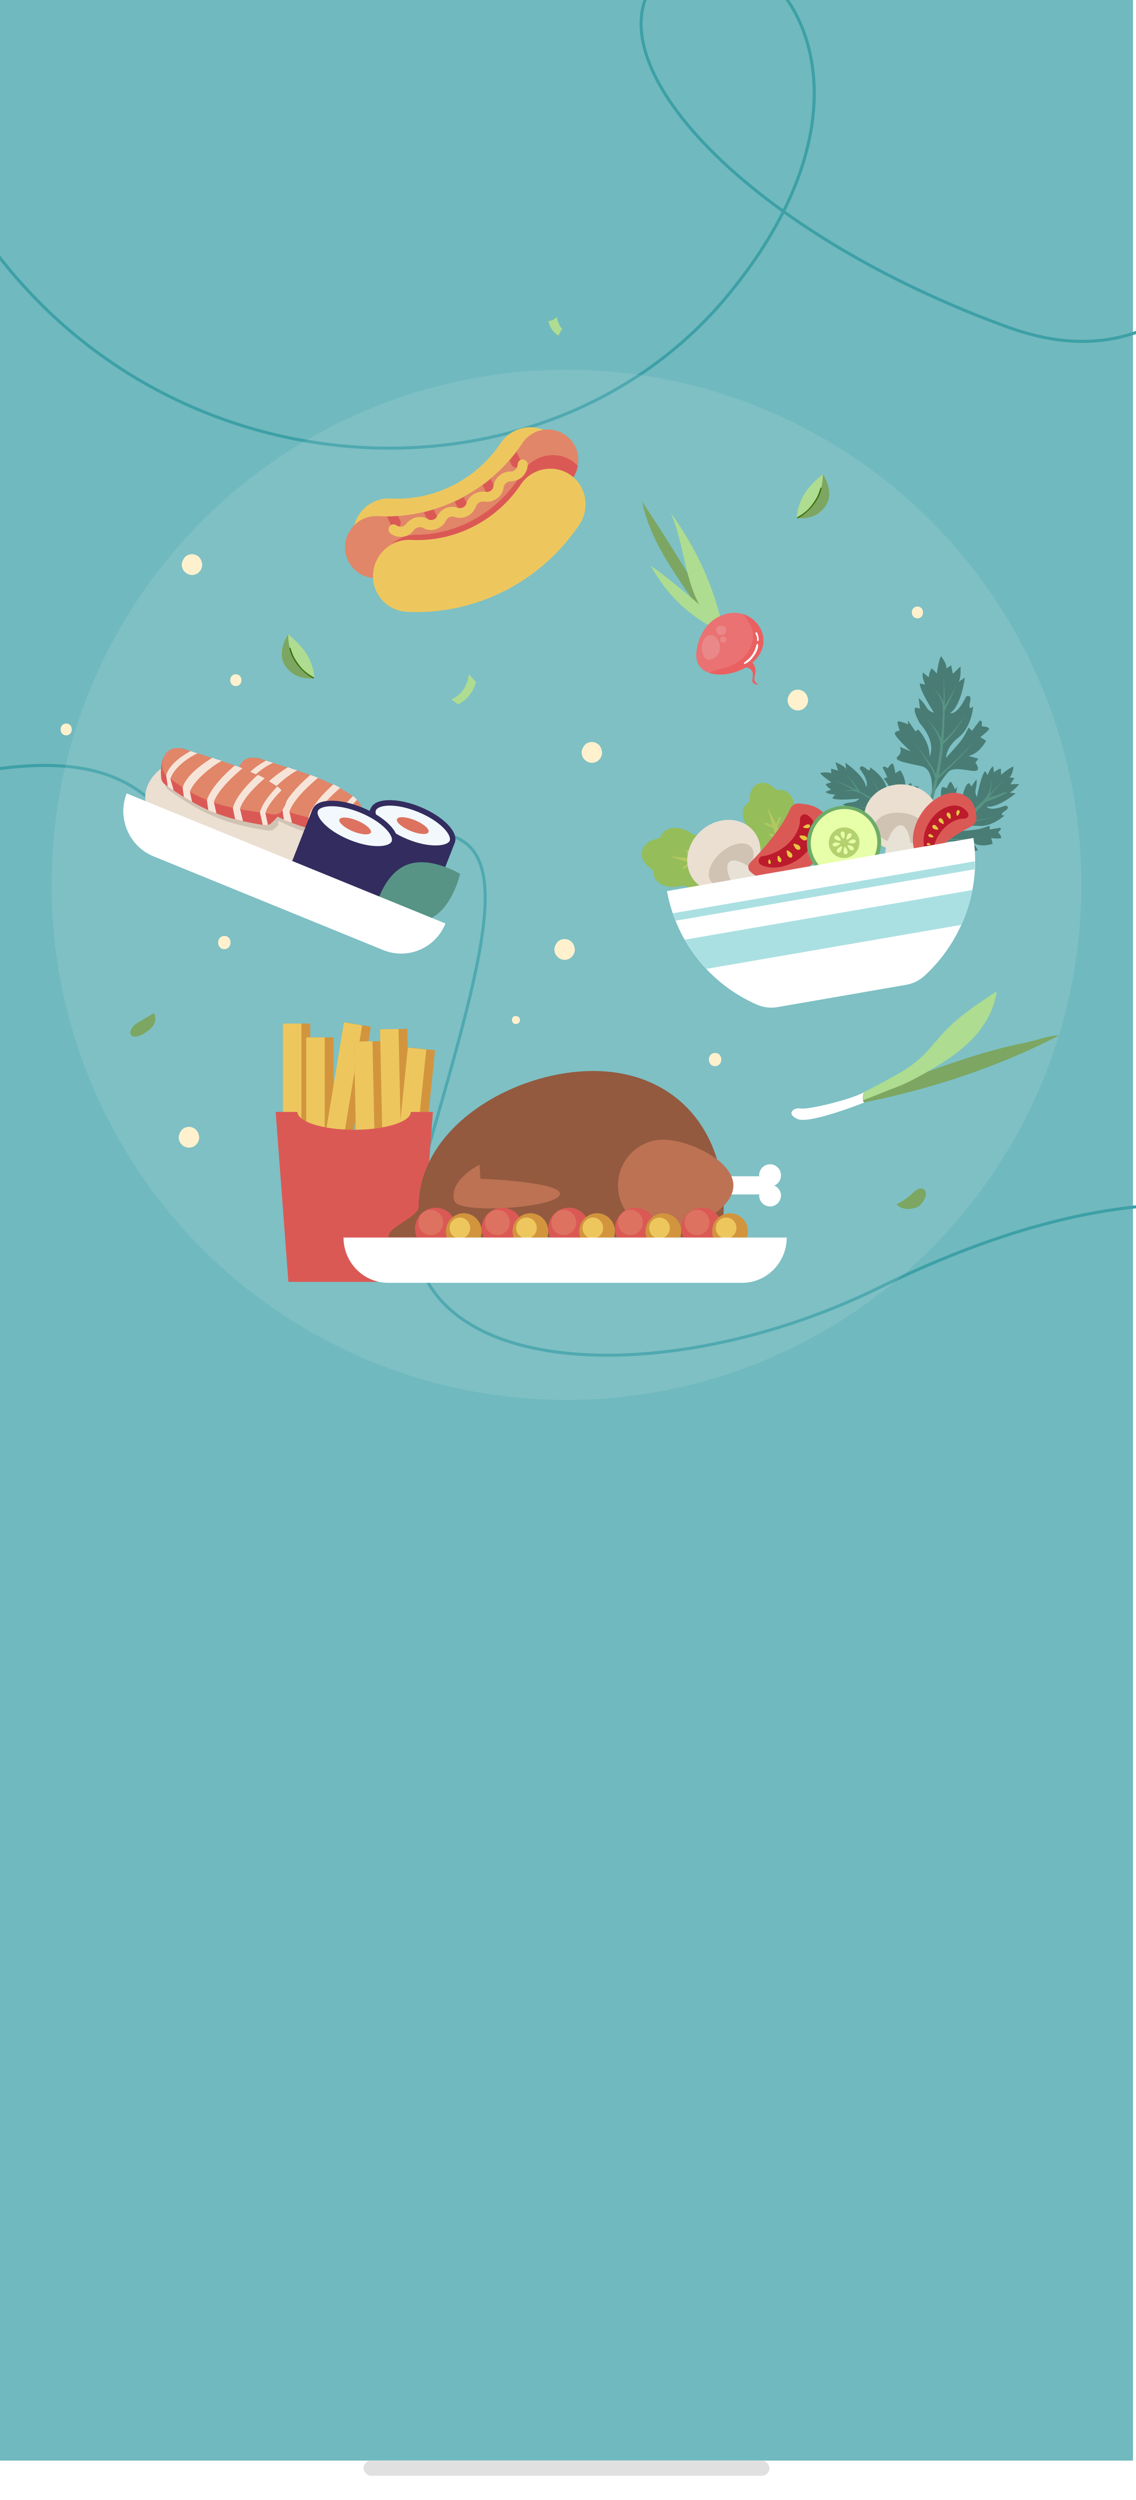 <svg width="375" height="825" viewBox="0 0 375 825" fill="none" xmlns="http://www.w3.org/2000/svg">
<rect x="0" y="0" width="375" height="825" fill="#808080" stroke="none"/>
<g clip-path="url(#clip0_1_2860)">
<rect width="375" height="825" fill="white"/>
<rect x="-1" width="375" height="812" fill="#70B9BE"/>
<path d="M500.913 -153.589C488.494 -150.136 461.665 -129.229 453.699 -73.223C443.741 -3.215 421.968 140.394 332.75 107.969C243.531 75.543 191.773 16.923 218.818 -8.96C245.862 -34.842 303.539 21.143 240.077 97.67C176.615 174.197 40.477 164.219 -15.687 61.192" stroke="#3DA0A7"/>
<path d="M517 596.746C531.081 555.021 533.714 462.325 478.812 425.03C423.909 387.734 364.701 388.451 290 425.03C214.5 462 119.5 455 139 387.246C165.56 294.959 177.5 258.746 111 281.246C44.5 303.746 73.477 243.629 -1 253.746C-60.581 261.839 -121 350.746 -172 246.746" stroke="#3DA0A7"/>
<circle opacity="0.1" cx="187" cy="292" r="170" fill="white"/>
<path d="M236.055 347.476C233.315 347.476 233.315 351.837 236.055 351.837C238.795 351.745 238.795 347.476 236.055 347.476Z" fill="#FFF1CE"/>
<path d="M74.055 308.867C71.315 308.867 71.315 313.229 74.055 313.229C76.795 313.136 76.795 308.867 74.055 308.867Z" fill="#FFF1CE"/>
<path d="M303.581 392.213C302.394 392.492 301.206 393.791 300.476 394.44C299.106 395.647 297.644 396.575 296 397.41C296.548 398.245 297.827 398.709 298.74 398.895C299.745 399.081 300.658 398.895 301.663 398.709C302.12 398.617 302.577 398.431 303.033 398.245C304.403 397.41 306.778 393.976 305.043 392.584C304.586 392.213 304.038 392.12 303.581 392.213Z" fill="#7CA661"/>
<path d="M170.016 335.295H169.925C169.377 335.388 168.92 336.037 169.012 336.594C169.012 337.151 169.377 337.801 169.925 337.893H170.016C170.839 338.079 171.661 337.522 171.661 336.594C171.661 335.666 170.839 335.202 170.016 335.295Z" fill="#FFF1CE"/>
<path d="M185.658 108.639C184.654 107.711 184.197 106.041 183.74 104.649C183.009 105.391 182.096 105.855 181 105.948C181.457 107.99 182.644 109.846 184.471 110.774C184.562 110.124 185.11 109.103 185.658 108.639Z" fill="#AEDC90"/>
<path d="M77.85 222.506C75.383 222.506 75.383 226.404 77.85 226.404C80.316 226.404 80.316 222.506 77.85 222.506Z" fill="#FFF1CE"/>
<path d="M21.85 238.762C19.384 238.762 19.384 242.66 21.85 242.66C24.316 242.66 24.316 238.762 21.85 238.762Z" fill="#FFF1CE"/>
<path d="M157.129 225.012L154.754 222.506C154.754 222.506 154.389 228.539 149 230.766L151.192 232.436C151.192 232.436 155.759 230.58 157.129 225.012Z" fill="#AEDC90"/>
<path d="M302.85 200.154C300.383 200.154 300.383 204.052 302.85 204.052C305.316 204.052 305.316 200.154 302.85 200.154Z" fill="#FFF1CE"/>
<path d="M65.754 183.903C65.115 183.253 64.293 182.882 63.38 182.882C62.466 182.882 61.553 183.253 61.005 183.903C60.457 184.552 60 185.48 60 186.316C60 187.244 60.365 188.172 61.005 188.728C61.644 189.378 62.466 189.749 63.38 189.749C64.293 189.749 65.206 189.378 65.754 188.728C66.394 188.172 66.759 187.151 66.759 186.316C66.668 185.48 66.394 184.552 65.754 183.903Z" fill="#FFF1CE"/>
<path d="M212 165.609C214.284 176.931 220.951 186.676 227.437 196.141C229.994 199.854 232.734 204.494 236.479 207.185C237.575 205.793 232.643 198.833 231.729 197.255C229.72 193.636 227.619 190.109 225.427 186.583C221.134 179.53 216.658 172.57 212 165.609Z" fill="#7CA661"/>
<path d="M227.071 189.552C225.245 182.778 224.24 175.725 221.408 169.229C229.537 180.458 235.475 192.893 238.58 207.092C236.388 205.978 234.744 205.236 233.282 203.194C230.177 199.297 228.35 194.378 227.071 189.552Z" fill="#AEDC90"/>
<path d="M214.832 186.675C217.389 191.315 220.495 195.584 224.331 199.204C226.797 201.524 234.927 208.484 238.489 207.185C235.84 203.287 230.268 199.111 226.797 196.048C222.961 192.8 218.942 189.645 214.832 186.675Z" fill="#AEDC90"/>
<path d="M252.007 211.175C252.19 219.528 240.589 224.261 234.104 222.033C231.273 221.105 229.446 218.878 229.903 214.98C230.359 211.175 232.095 207.463 234.926 205.05C237.849 202.638 241.868 201.524 245.522 202.73C249.084 203.937 251.916 207.371 252.007 211.175Z" fill="#EA7273"/>
<path d="M252.007 211.176C252.19 219.528 240.589 224.261 234.104 222.033C234.287 221.941 234.561 221.848 234.835 221.662C237.941 220.549 240.955 220.27 243.786 218.321C247.075 216.001 249.449 211.825 248.353 207.927C247.805 205.979 246.527 204.401 245.43 202.73C249.084 203.937 251.916 207.371 252.007 211.176Z" fill="#EA6061"/>
<path d="M232.369 216.651C232.552 216.929 232.734 217.208 233.008 217.393C233.374 217.672 233.922 217.764 234.47 217.672C235.84 217.486 236.936 216.465 237.393 215.166C237.849 213.867 237.667 212.382 237.027 211.268C236.114 209.598 234.013 208.763 232.734 210.526C231.456 212.104 231.364 214.888 232.369 216.651Z" fill="#EA8889"/>
<path d="M239.493 207.092C239.219 206.628 238.671 206.442 238.123 206.442C237.758 206.442 237.21 206.535 236.936 206.814C236.57 207.092 236.296 207.649 236.479 208.206C236.57 208.855 236.936 209.319 237.575 209.505C238.123 209.69 238.763 209.598 239.219 209.134C239.767 208.67 239.859 207.742 239.493 207.092Z" fill="#EA8889"/>
<path d="M238.854 210.062C238.854 210.062 238.763 210.062 238.671 210.062H238.58C238.489 210.062 238.397 210.062 238.306 210.062C238.306 210.062 238.215 210.062 238.215 210.155C237.94 210.248 237.849 210.526 237.758 210.804C237.758 210.99 237.758 211.176 237.758 211.361V211.454C237.849 211.64 238.032 211.825 238.215 211.918C238.306 212.011 238.489 212.011 238.58 212.011C239.128 212.196 239.676 211.732 239.767 211.083C239.859 210.619 239.402 210.062 238.854 210.062Z" fill="#EA8889"/>
<path d="M244.517 219.435C244.7 220.27 246.161 220.177 246.892 220.363C247.897 220.641 248.536 221.662 248.536 222.683C248.536 223.611 248.079 224.539 248.536 225.281C248.993 225.931 249.997 225.931 250.728 225.838C249.997 225.838 249.267 225.189 249.084 224.446C248.901 223.704 249.267 222.869 249.358 222.126C249.541 221.012 249.267 219.713 248.536 218.878C247.714 218.043 244.7 217.115 244.426 218.971C244.517 219.249 244.517 219.342 244.517 219.435Z" fill="#EA6061"/>
<path d="M249.815 212.568C249.541 213.032 249.541 213.496 249.358 213.96C249.176 214.609 248.81 215.259 248.445 215.908C247.714 217.022 246.801 217.765 245.705 218.6C245.431 218.785 245.613 219.249 245.979 219.064C247.257 218.507 248.262 217.393 248.993 216.28C249.632 215.352 250.546 213.681 250.18 212.568C250.089 212.382 249.906 212.475 249.815 212.568Z" fill="white"/>
<path d="M249.906 208.762C249.815 208.669 249.724 208.669 249.632 208.669H249.541C249.45 208.669 249.45 208.669 249.45 208.762C249.267 209.133 249.541 209.412 249.724 209.783C249.906 210.247 249.906 210.711 249.906 211.268C249.906 211.639 250.454 211.639 250.454 211.268C250.454 210.34 250.272 209.597 249.906 208.762Z" fill="white"/>
<path d="M50.935 334.267C49.382 335.195 47.921 336.03 46.368 336.958C45.455 337.515 44.541 337.979 43.902 338.814C43.171 339.65 42.441 341.134 43.628 341.877C44.815 342.619 47.008 341.413 48.012 340.763C49.017 340.114 50.022 339.371 50.661 338.258C51.94 336.216 50.752 334.36 50.935 334.267Z" fill="#7CA661"/>
<path d="M93.151 217.279C93.608 219.599 95.252 221.455 97.261 222.661C99.18 223.775 101.28 223.961 103.473 223.868C103.564 223.868 103.655 223.868 103.747 223.868C103.747 223.775 103.747 223.682 103.747 223.589C103.564 220.62 102.559 217.836 100.915 215.33C99.362 213.01 97.261 211.154 95.161 209.298C93.608 211.618 92.603 214.68 93.151 217.279Z" fill="#AEDC90"/>
<path d="M93.151 217.279C93.608 219.599 95.252 221.455 97.261 222.661C99.18 223.775 101.28 223.961 103.473 223.868C103.564 223.868 103.655 223.868 103.747 223.868C94.247 218.485 95.161 209.298 95.161 209.298C93.608 211.618 92.603 214.68 93.151 217.279Z" fill="#7CA661"/>
<path d="M95.526 213.938C95.983 216.165 97.261 218.393 98.723 220.063C100.002 221.548 101.554 222.94 103.381 223.868C103.472 223.868 103.564 223.868 103.655 223.868C103.655 223.775 103.655 223.682 103.655 223.59C101.92 222.569 100.276 221.455 98.997 219.785C98.266 218.857 97.627 217.929 97.079 216.908C96.531 215.887 96.257 214.866 95.891 213.845C95.8 213.66 95.526 213.753 95.526 213.938Z" fill="#39700B"/>
<path d="M273.595 164.446C273.139 166.766 271.495 168.622 269.485 169.829C267.567 170.943 265.466 171.128 263.274 171.035C263.183 171.035 263.091 171.035 263 171.035C263 170.943 263 170.85 263 170.757C263.183 167.787 264.187 165.003 265.832 162.498C267.384 160.177 269.485 158.321 271.586 156.465C273.139 158.785 274.143 161.848 273.595 164.446Z" fill="#AEDC90"/>
<path d="M273.595 164.446C273.139 166.766 271.495 168.622 269.485 169.829C267.567 170.943 265.466 171.128 263.274 171.035C263.183 171.035 263.091 171.035 263 171.035C272.499 165.653 271.586 156.465 271.586 156.465C273.139 158.785 274.143 161.848 273.595 164.446Z" fill="#7CA661"/>
<path d="M271.221 161.106C270.764 163.333 269.485 165.56 268.024 167.231C266.745 168.715 265.192 170.107 263.365 171.035C263.274 171.035 263.183 171.035 263.091 171.035C263.091 170.943 263.091 170.85 263.091 170.757C264.827 169.736 266.471 168.623 267.75 166.952C268.481 166.024 269.12 165.096 269.668 164.075C270.216 163.054 270.49 162.034 270.855 161.013C270.947 160.827 271.221 160.92 271.221 161.106Z" fill="#39700B"/>
<path d="M102.4 337.779H93.4V379.537H102.4V337.779Z" fill="#D2953D"/>
<path d="M99.5 337.779H93.4V379.537H99.5V337.779Z" fill="#EDC75E"/>
<path d="M110.1 342.352H101.1V384.11H110.1V342.352Z" fill="#D2953D"/>
<path d="M107.2 342.352H101.1V384.11H107.2V342.352Z" fill="#EDC75E"/>
<path d="M122.43 338.825L113.554 337.315L106.768 378.501L115.645 380.011L122.43 338.825Z" fill="#D2953D"/>
<path d="M119.544 338.379L113.528 337.356L106.742 378.542L112.759 379.565L119.544 338.379Z" fill="#EDC75E"/>
<path d="M125.856 343.587L116.858 343.786L117.75 385.535L126.748 385.337L125.856 343.587Z" fill="#D2953D"/>
<path d="M122.955 343.619L116.857 343.753L117.749 385.503L123.847 385.369L122.955 343.619Z" fill="#EDC75E"/>
<path d="M134.455 339.523L125.457 339.722L126.35 381.471L135.348 381.273L134.455 339.523Z" fill="#D2953D"/>
<path d="M131.555 339.554L125.456 339.689L126.349 381.439L132.448 381.304L131.555 339.554Z" fill="#EDC75E"/>
<path d="M143.61 346.597L134.659 345.647L130.392 387.18L139.344 388.129L143.61 346.597Z" fill="#D2953D"/>
<path d="M140.709 346.344L134.642 345.701L130.376 387.233L136.443 387.877L140.709 346.344Z" fill="#EDC75E"/>
<path d="M135.6 366.939C135.6 370.19 127.2 372.832 116.9 372.832C106.6 372.832 98.2 370.19 98.2 366.939H91L95.2 423.023H138.7L142.9 366.939H135.6Z" fill="#DB5955"/>
<path d="M237.9 408.29C238.6 405.039 238.9 401.686 238.9 398.232C238.9 371.714 221.9 353.426 195.8 353.426C169.7 353.426 138.2 371.714 138.2 398.232C138.2 401.686 127.6 405.039 128.3 408.29H237.9Z" fill="#935A40"/>
<path d="M255.6 391.221C256.9 390.713 257.8 389.393 257.8 387.869C257.8 385.837 256.2 384.211 254.2 384.211C252.2 384.211 250.6 385.837 250.6 387.869C250.6 387.97 250.6 388.072 250.7 388.173H218.9V394.168H250.7C250.7 394.269 250.6 394.371 250.6 394.473C250.6 396.505 252.2 398.13 254.2 398.13C256.2 398.13 257.8 396.505 257.8 394.473C257.8 393.05 256.9 391.831 255.6 391.221Z" fill="white"/>
<path d="M242.1 391.222C242.1 399.553 227.1 406.36 218.9 406.36C210.7 406.36 204 399.553 204 391.222C204 382.89 210.7 376.083 218.9 376.083C227.1 376.083 242.1 382.89 242.1 391.222Z" fill="#BC7253"/>
<path d="M158.3 384.312C158.3 384.312 147.9 389.596 150 396.301C151.4 400.772 183.4 398.638 184.8 394.269C186.2 390.002 158.6 388.986 158.6 388.986L158.3 384.312Z" fill="#BC7253"/>
<path d="M143.8 412.354C147.556 412.354 150.6 409.261 150.6 405.445C150.6 401.63 147.556 398.537 143.8 398.537C140.044 398.537 137 401.63 137 405.445C137 409.261 140.044 412.354 143.8 412.354Z" fill="#DB5955"/>
<path d="M142.2 407.579C144.464 407.579 146.3 405.714 146.3 403.414C146.3 401.113 144.464 399.248 142.2 399.248C139.936 399.248 138.1 401.113 138.1 403.414C138.1 405.714 139.936 407.579 142.2 407.579Z" fill="#DD7260"/>
<path d="M159 406.36C159 409.611 156.4 412.354 153.1 412.354C149.8 412.354 147.2 409.713 147.2 406.36C147.2 403.108 149.8 400.365 153.1 400.365C156.4 400.365 159 403.108 159 406.36Z" fill="#D2953D"/>
<path d="M151.8 408.696C153.678 408.696 155.2 407.15 155.2 405.242C155.2 403.334 153.678 401.788 151.8 401.788C149.922 401.788 148.4 403.334 148.4 405.242C148.4 407.15 149.922 408.696 151.8 408.696Z" fill="#EDC75E"/>
<path d="M165.8 412.354C169.556 412.354 172.6 409.261 172.6 405.445C172.6 401.63 169.556 398.537 165.8 398.537C162.044 398.537 159 401.63 159 405.445C159 409.261 162.044 412.354 165.8 412.354Z" fill="#DB5955"/>
<path d="M164.2 407.579C166.464 407.579 168.3 405.714 168.3 403.414C168.3 401.113 166.464 399.248 164.2 399.248C161.936 399.248 160.1 401.113 160.1 403.414C160.1 405.714 161.936 407.579 164.2 407.579Z" fill="#DD7260"/>
<path d="M175.1 412.354C178.358 412.354 181 409.67 181 406.36C181 403.049 178.358 400.365 175.1 400.365C171.841 400.365 169.2 403.049 169.2 406.36C169.2 409.67 171.841 412.354 175.1 412.354Z" fill="#D2953D"/>
<path d="M173.8 408.696C175.678 408.696 177.2 407.15 177.2 405.242C177.2 403.334 175.678 401.788 173.8 401.788C171.922 401.788 170.4 403.334 170.4 405.242C170.4 407.15 171.922 408.696 173.8 408.696Z" fill="#EDC75E"/>
<path d="M187.8 412.354C191.556 412.354 194.6 409.261 194.6 405.445C194.6 401.63 191.556 398.537 187.8 398.537C184.044 398.537 181 401.63 181 405.445C181 409.261 184.044 412.354 187.8 412.354Z" fill="#DB5955"/>
<path d="M186.1 407.579C188.364 407.579 190.2 405.714 190.2 403.414C190.2 401.113 188.364 399.248 186.1 399.248C183.836 399.248 182 401.113 182 403.414C182 405.714 183.836 407.579 186.1 407.579Z" fill="#DD7260"/>
<path d="M197.1 412.354C200.358 412.354 203 409.67 203 406.36C203 403.049 200.358 400.365 197.1 400.365C193.841 400.365 191.2 403.049 191.2 406.36C191.2 409.67 193.841 412.354 197.1 412.354Z" fill="#D2953D"/>
<path d="M195.7 408.696C197.578 408.696 199.1 407.15 199.1 405.242C199.1 403.334 197.578 401.788 195.7 401.788C193.822 401.788 192.3 403.334 192.3 405.242C192.3 407.15 193.822 408.696 195.7 408.696Z" fill="#EDC75E"/>
<path d="M209.8 412.354C213.556 412.354 216.6 409.261 216.6 405.445C216.6 401.63 213.556 398.537 209.8 398.537C206.044 398.537 203 401.63 203 405.445C203 409.261 206.044 412.354 209.8 412.354Z" fill="#DB5955"/>
<path d="M208.1 407.579C210.364 407.579 212.2 405.714 212.2 403.414C212.2 401.113 210.364 399.248 208.1 399.248C205.836 399.248 204 401.113 204 403.414C204 405.714 205.836 407.579 208.1 407.579Z" fill="#DD7260"/>
<path d="M224.9 406.36C224.9 409.611 222.3 412.354 219 412.354C215.8 412.354 213.1 409.713 213.1 406.36C213.1 403.108 215.7 400.365 219 400.365C222.3 400.467 224.9 403.108 224.9 406.36Z" fill="#D2953D"/>
<path d="M217.7 408.696C219.578 408.696 221.1 407.15 221.1 405.242C221.1 403.334 219.578 401.788 217.7 401.788C215.822 401.788 214.3 403.334 214.3 405.242C214.3 407.15 215.822 408.696 217.7 408.696Z" fill="#EDC75E"/>
<path d="M231.7 412.354C235.456 412.354 238.5 409.261 238.5 405.445C238.5 401.63 235.456 398.537 231.7 398.537C227.944 398.537 224.9 401.63 224.9 405.445C224.9 409.261 227.944 412.354 231.7 412.354Z" fill="#DB5955"/>
<path d="M230.1 407.579C232.364 407.579 234.2 405.714 234.2 403.414C234.2 401.113 232.364 399.248 230.1 399.248C227.836 399.248 226 401.113 226 403.414C226 405.714 227.836 407.579 230.1 407.579Z" fill="#DD7260"/>
<path d="M241 412.354C244.258 412.354 246.9 409.67 246.9 406.36C246.9 403.049 244.258 400.365 241 400.365C237.742 400.365 235.1 403.049 235.1 406.36C235.1 409.67 237.742 412.354 241 412.354Z" fill="#D2953D"/>
<path d="M239.7 408.696C241.578 408.696 243.1 407.15 243.1 405.242C243.1 403.334 241.578 401.788 239.7 401.788C237.822 401.788 236.3 403.334 236.3 405.242C236.3 407.15 237.822 408.696 239.7 408.696Z" fill="#EDC75E"/>
<path d="M245 423.327H128.1C120 423.327 113.4 416.622 113.4 408.392H259.7C259.7 416.622 253.1 423.327 245 423.327Z" fill="white"/>
<path d="M102.712 286.102C93.844 284.211 87.051 281.431 78.986 276.391C71.628 271.75 70.753 263.24 77.209 257.513C77.246 257.42 77.375 257.364 77.375 257.364C78.208 256.618 79.265 256.399 80.326 256.724C92.377 260.135 103.821 264.818 114.845 270.851C115.832 271.364 116.412 272.362 116.547 273.396C116.51 273.489 116.566 273.621 116.566 273.621C117.591 282.3 111.171 287.934 102.712 286.102Z" fill="#EADFD1"/>
<path d="M116.756 273.644C116.792 273.55 116.736 273.419 116.736 273.419C116.638 272.295 116.022 271.392 115.036 270.881C104.024 264.862 92.591 260.189 80.551 256.787C80.272 256.673 79.864 256.614 79.512 256.687C79.475 256.781 79.475 256.781 79.438 256.874C79.204 258.296 79.118 259.888 79.255 261.462C79.297 262.455 79.82 263.319 80.584 263.848C92.051 272.005 99.952 275.234 113.302 277.22C114.212 277.375 115.083 277.081 115.785 276.392C116.118 276.094 116.487 275.703 116.819 275.405C116.854 274.768 116.758 274.187 116.756 273.644Z" fill="#D1C3B4"/>
<path d="M86.345 250.53C82.811 249.084 78.829 251.256 78.308 255.061C78.074 256.486 77.988 258.079 78.125 259.656C78.167 260.65 78.691 261.516 79.454 262.046C90.929 270.215 98.834 273.449 112.192 275.438C113.103 275.593 113.974 275.298 114.676 274.608C116.673 272.819 118.112 270.801 119.086 268.593C120.06 266.385 118.941 265.385 116.758 262.971L86.345 250.53Z" fill="#DB5955"/>
<path d="M116.765 262.955C116.765 262.955 111.902 259.121 101.769 255.519C97.976 254.185 86.45 250.557 86.45 250.557C81.375 248.915 79.325 251.116 78.469 254.674C78.253 256.323 78.689 258.238 80.03 259.22C92.215 268.871 100.591 269.8 115.302 271.909C116.027 271.989 117.509 271.509 118.026 270.744C118.412 270.033 118.799 269.323 119.185 268.613C120.066 266.368 118.852 264.786 116.765 262.955Z" fill="#E18668"/>
<path d="M82.29 264.026L81.189 260.191C82.567 255.843 88.317 252.52 90.142 251.739C89.264 251.489 88.422 251.144 87.825 251.009C80.381 255.057 79.821 258.976 79.784 259.07L80.324 262.675C80.904 263.131 81.615 263.532 82.29 264.026Z" fill="#F7E4D8"/>
<path d="M116.754 262.881C116.754 262.881 116.66 262.843 116.51 262.672C111.245 268.058 110.83 271.057 110.756 271.245L111.654 275.328C111.841 275.404 111.972 275.348 112.159 275.425C112.571 275.484 113.019 275.449 113.374 275.376L112.533 271.426C113.306 268.901 115.685 266.159 117.844 263.982C117.486 263.508 117.185 263.167 116.754 262.881Z" fill="#F7E4D8"/>
<path d="M96.366 271.505L95.545 267.783C97.055 263.378 103.229 258.151 104.995 256.69C104.153 256.346 103.312 256.001 102.433 255.751C93.917 263.076 93.283 267.185 93.246 267.279L93.71 270.527C94.552 270.871 95.487 271.254 96.366 271.505Z" fill="#F7E4D8"/>
<path d="M87.636 264.341C89.053 260.447 95.223 255.77 98.107 254.222C97.136 253.934 96.071 253.607 95.043 253.186C85.763 258.881 85.391 262.876 85.224 263.026L85.63 266.14C86.585 266.749 87.482 267.225 88.343 267.796L87.636 264.341Z" fill="#F7E4D8"/>
<path d="M104.16 269.981C105.375 266.327 109.706 262.202 112.311 259.991C111.599 259.591 110.887 259.19 110.045 258.846C102.346 265.743 101.88 269.703 101.806 269.891L102.57 273.481C103.356 273.693 104.235 273.943 105.151 274.1L104.16 269.981Z" fill="#F7E4D8"/>
<path d="M77.775 282.958C68.906 281.067 62.114 278.287 54.048 273.247C46.69 268.606 45.816 260.096 52.272 254.369C52.308 254.276 52.438 254.22 52.438 254.22C53.27 253.474 54.328 253.255 55.388 253.58C67.44 256.99 78.884 261.674 89.907 267.707C90.894 268.22 91.475 269.218 91.609 270.252C91.573 270.345 91.629 270.477 91.629 270.477C92.653 279.156 86.234 284.789 77.775 282.958Z" fill="#EADFD1"/>
<path d="M91.818 270.5C91.855 270.406 91.799 270.275 91.799 270.275C91.701 269.151 91.084 268.248 90.099 267.737C79.086 261.718 67.653 257.045 55.614 253.643C55.335 253.529 54.926 253.47 54.574 253.543C54.538 253.637 54.538 253.637 54.501 253.73C54.266 255.152 54.181 256.744 54.318 258.318C54.36 259.311 54.883 260.175 55.646 260.704C67.114 268.861 75.015 272.09 88.365 274.076C89.275 274.231 90.146 273.937 90.847 273.248C91.18 272.95 91.549 272.559 91.882 272.261C91.823 271.586 91.821 271.043 91.818 270.5Z" fill="#D1C3B4"/>
<path d="M61.408 247.386C57.874 245.94 53.892 248.112 53.371 251.917C53.136 253.341 53.051 254.935 53.188 256.512C53.23 257.506 53.753 258.372 54.517 258.902C65.991 267.071 73.897 270.305 87.255 272.294C88.165 272.449 89.037 272.154 89.739 271.464C91.736 269.675 93.175 267.657 94.148 265.449C95.122 263.241 94.004 262.241 91.82 259.827L61.408 247.386Z" fill="#DB5955"/>
<path d="M91.827 259.811C91.827 259.811 86.965 255.977 76.832 252.375C73.039 251.041 61.513 247.413 61.513 247.413C56.438 245.771 54.387 247.972 53.531 251.53C53.316 253.179 53.752 255.094 55.093 256.076C67.277 265.727 75.653 266.656 90.365 268.765C91.089 268.845 92.572 268.365 93.088 267.6C93.475 266.889 93.862 266.179 94.248 265.469C95.129 263.224 93.915 261.642 91.827 259.811Z" fill="#E18668"/>
<path d="M57.352 260.882L56.251 257.047C57.63 252.699 63.38 249.376 65.204 248.595C64.326 248.345 63.485 248 62.887 247.865C55.443 251.913 54.883 255.832 54.847 255.926L55.386 259.531C55.967 259.987 56.678 260.388 57.352 260.882Z" fill="#F7E4D8"/>
<path d="M91.817 259.737C91.817 259.737 91.723 259.699 91.572 259.528C86.308 264.914 85.892 267.913 85.818 268.101L86.716 272.184C86.904 272.26 87.034 272.204 87.222 272.281C87.633 272.34 88.082 272.305 88.437 272.232L87.595 268.282C88.368 265.757 90.748 263.015 92.906 260.838C92.549 260.364 92.248 260.023 91.817 259.737Z" fill="#F7E4D8"/>
<path d="M71.428 268.361L70.608 264.639C72.118 260.234 78.291 255.007 80.058 253.546C79.216 253.202 78.374 252.857 77.495 252.607C68.98 259.932 68.346 264.041 68.309 264.135L68.773 267.383C69.614 267.727 70.456 268.072 71.428 268.361Z" fill="#F7E4D8"/>
<path d="M62.699 261.197C64.116 257.303 70.286 252.626 73.169 251.078C72.198 250.79 71.133 250.463 70.106 250.042C60.826 255.737 60.453 259.732 60.286 259.882L60.693 262.996C61.647 263.605 62.545 264.081 63.405 264.652L62.699 261.197Z" fill="#F7E4D8"/>
<path d="M79.222 266.837C80.437 263.183 84.769 259.058 87.373 256.847C86.662 256.447 85.95 256.046 85.108 255.702C77.409 262.599 76.942 266.559 76.868 266.747L77.633 270.337C78.418 270.549 79.297 270.799 80.213 270.956L79.222 266.837Z" fill="#F7E4D8"/>
<path d="M122.314 266.813L113.597 289.066C112.714 291.319 118.224 295.755 125.867 298.886C133.511 302.016 140.454 302.79 141.374 300.443L150.091 278.191L122.314 266.813Z" fill="#332C5E"/>
<path d="M117.214 294.221C118.323 295.001 119.525 295.821 120.99 296.528L131.246 270.425L127.211 268.778L117.214 294.221Z" fill="#474C52"/>
<path d="M133.983 278.248C141.228 281.213 148.12 281.018 149.377 277.811C150.634 274.605 145.78 269.602 138.535 266.637C131.29 263.672 124.398 263.867 123.141 267.074C121.884 270.28 126.738 275.283 133.983 278.248Z" fill="#F2F8FB"/>
<path d="M135.562 274.22C138.438 275.396 141.082 275.554 141.467 274.572C141.852 273.591 139.832 271.841 136.956 270.665C134.08 269.488 131.436 269.33 131.051 270.312C130.666 271.294 132.686 273.043 135.562 274.22Z" fill="#DD7260"/>
<path d="M138.02 267.949C145.464 270.995 149.182 275.559 148.448 277.432C147.751 279.21 141.941 279.983 134.498 276.936C127.054 273.889 123.336 269.325 124.07 267.453C124.804 265.58 130.577 264.902 138.02 267.949ZM138.681 266.263C131.051 263.14 123.753 263.303 122.395 266.767C121.037 270.231 126.207 275.498 133.837 278.621C141.467 281.744 148.765 281.581 150.123 278.117C151.481 274.653 146.404 269.425 138.681 266.263Z" fill="#332C5E"/>
<path d="M141.559 303.368C133.758 306.723 123.656 300.518 123.656 300.518C123.656 300.518 126.164 288.89 133.965 285.535C141.766 282.18 151.868 288.384 151.868 288.384C151.868 288.384 149.36 300.013 141.559 303.368Z" fill="#579485"/>
<path d="M103.205 266.917L94.489 289.169C93.606 291.423 99.116 295.859 106.759 298.989C114.402 302.12 121.346 302.894 122.266 300.547L130.982 278.294L103.205 266.917Z" fill="#332C5E"/>
<path d="M130.362 277.953C129.114 281.136 122.225 281.36 114.968 278.39C107.711 275.42 102.877 270.399 104.125 267.215C105.373 264.032 112.263 263.808 119.52 266.778C126.777 269.748 131.61 274.769 130.362 277.953Z" fill="#F2F8FB"/>
<path d="M122.451 274.714C122.084 275.65 119.429 275.541 116.546 274.361C113.664 273.182 111.669 271.389 112.036 270.454C112.439 269.425 115.058 269.627 117.941 270.806C120.731 271.948 122.818 273.779 122.451 274.714Z" fill="#DD7260"/>
<path d="M118.875 268.147C126.319 271.194 130.037 275.758 129.303 277.63C128.569 279.502 122.796 280.181 115.352 277.134C107.909 274.087 104.191 269.523 104.924 267.651C105.658 265.779 111.431 265.1 118.875 268.147ZM119.535 266.462C111.906 263.338 104.607 263.502 103.25 266.966C101.892 270.429 107.062 275.696 114.692 278.819C122.321 281.943 129.62 281.779 130.977 278.315C132.335 274.852 127.258 269.623 119.535 266.462Z" fill="#332C5E"/>
<path d="M126.471 313.512L50.676 282.594C42.595 279.297 38.611 269.967 41.811 261.832L147.051 304.761C143.722 312.953 134.552 316.808 126.471 313.512Z" fill="white"/>
<path d="M307.62 260.902C307.62 260.902 308.354 253.853 304.248 252.862C300.238 251.939 294.534 251.142 296.345 249.629C298.156 248.117 296.94 246.449 296.94 246.449L300.615 247.943C300.615 247.943 294.775 242.641 295.416 241.846C296.058 241.05 297.016 241.139 297.016 241.139C297.016 241.139 296.246 239.052 296.291 238.275C296.335 237.499 299.759 239.036 299.759 239.036L299.722 237.761L302.194 241.345L303.127 240.755C303.127 240.755 307.042 244.77 306.815 249.679C306.815 249.679 309.455 245.373 303.648 238.699C303.648 238.699 301.165 234.519 302.196 233.484L303.708 233.818L303.235 230.398C303.235 230.398 304.468 231.122 305.655 233.136C306.842 235.15 308.3 235.152 308.3 235.152C308.3 235.152 303.481 227.706 303.642 225.542L305.418 225.915C305.418 225.915 304.15 223.403 304.683 221.943L306.566 223.493C306.566 223.493 306.853 221.051 307.632 220.573L309.278 222.251C309.278 222.251 309.809 217.63 310.661 216.541C310.661 216.541 312.733 219.255 312.353 220.603L313.982 219.549L314.527 222.359L317.049 219.953C317.049 219.953 317.396 223.652 316.419 225.018L318.507 223.628C318.507 223.628 317.362 232.885 313.645 235.328C313.645 235.328 315.78 236.322 318.928 229.877C318.928 229.877 320.973 228.751 320.184 231.794C319.479 234.822 321.263 233.143 321.263 233.143C321.263 233.143 320.751 239.982 316.489 243.29C312.228 246.597 312.284 250.091 312.284 250.091C312.284 250.091 315.268 246.835 316.844 244.936C318.42 243.038 319.737 240.074 319.737 240.074L320.858 241.159L323.397 237.811C323.397 237.811 324.454 237.455 324.043 239.663C324.043 239.663 326.986 239.832 326.441 240.696C325.897 241.561 323.599 243.244 323.599 243.244L325.511 244.447C325.511 244.447 323.524 248.554 319.729 249.473L322.961 250.361L321.984 251.728C321.984 251.728 323.685 253.737 322.322 254.317C320.875 254.912 315.01 252.605 313.044 254.742C311.148 256.782 308.242 261.562 308.242 261.562L307.62 260.902Z" fill="#497C74"/>
<path d="M302.021 273.818C302.021 273.818 297.485 270.686 295.173 273.308C292.944 275.917 290.156 279.818 289.678 277.938C289.283 276.045 287.535 276.35 287.535 276.35L290.011 274.211C290.011 274.211 283.803 276.576 283.501 275.775C283.199 274.974 283.604 274.306 283.604 274.306C283.604 274.306 281.774 274.114 281.207 273.786C280.64 273.459 283.143 271.485 283.143 271.485L282.216 271.05L285.823 270.59L285.757 269.663C285.757 269.663 290.324 268.267 293.812 270.218C293.812 270.218 291.606 266.678 284.444 268.442C284.444 268.442 280.38 268.725 280.01 267.51L280.874 266.506L278.146 265.532C278.146 265.532 279.16 264.928 281.102 264.759C283.044 264.59 283.644 263.547 283.644 263.547C283.644 263.547 276.236 264.329 274.714 263.4L275.717 262.201C275.717 262.201 273.318 262.194 272.49 261.314L274.337 260.565C274.337 260.565 272.608 259.416 272.583 258.738L274.457 258.155C274.457 258.155 271.206 256.077 270.78 255.042C270.78 255.042 273.527 254.562 274.412 255.261L274.321 253.655L276.648 254.273L275.771 251.524C275.771 251.524 278.693 252.635 279.313 253.807L279.057 251.718C279.057 251.718 285.406 255.985 285.836 259.665C285.836 259.665 287.352 258.461 283.847 253.783C283.847 253.783 283.799 251.914 285.776 253.531C287.669 255.163 287.178 253.201 287.178 253.201C287.178 253.201 292.02 256.109 292.822 260.492C293.624 264.875 296.226 266.127 296.226 266.127C296.226 266.127 294.977 262.675 294.166 260.854C293.438 259.019 291.726 256.929 291.726 256.929L292.934 256.461L291.393 253.317C291.393 253.317 291.507 252.444 293.056 253.539C293.056 253.539 294.34 251.437 294.795 252.125C295.25 252.814 295.546 255.152 295.546 255.152L297.186 254.182C297.186 254.182 299.476 257.195 298.619 260.332L300.596 258.28L301.229 259.535C301.229 259.535 303.366 258.99 303.32 260.279C303.274 261.567 299.225 265.09 300.007 267.258C300.79 269.425 302.608 272.692 302.608 272.692L302.021 273.818Z" fill="#497C74"/>
<path d="M307.578 278.024C307.578 278.024 311.946 274.36 310.112 271.523C308.279 268.687 305.353 264.932 307.253 265.026C309.152 265.121 309.38 263.375 309.38 263.375L310.728 266.382C310.728 266.382 310.253 259.809 311.099 259.747C311.945 259.684 312.456 260.192 312.456 260.192C312.456 260.192 313.198 258.441 313.643 258.022C314.088 257.603 315.242 260.473 315.242 260.473L315.966 259.664L315.357 263.269L316.243 263.455C316.243 263.455 316.24 268.149 313.359 270.956C313.359 270.956 317.37 269.828 317.786 262.418C317.786 262.418 318.675 258.423 319.964 258.453L320.653 259.527L322.326 257.187C322.326 257.187 322.599 258.334 322.134 260.207C321.67 262.08 322.498 262.959 322.498 262.959C322.498 262.959 323.871 255.637 325.22 254.463L326.033 255.771C326.033 255.771 326.693 253.523 327.874 252.89L328.116 254.895C328.116 254.895 329.688 253.511 330.409 253.727L330.471 255.678C330.471 255.678 333.392 253.12 334.571 252.999C334.571 252.999 334.255 255.785 333.255 256.472L334.848 256.791L333.551 258.809L336.449 258.729C336.449 258.729 334.54 261.196 333.222 261.512L335.245 261.841C335.245 261.841 329.292 266.806 325.675 266.158C325.675 266.158 326.403 267.994 331.958 265.828C331.958 265.828 333.828 266.27 331.66 267.672C329.491 269.075 331.557 269.141 331.557 269.141C331.557 269.141 327.313 273.04 322.865 272.537C318.429 272.118 316.48 274.336 316.48 274.336C316.48 274.336 320.114 274.042 322.125 273.776C324.137 273.509 326.622 272.478 326.622 272.478L326.742 273.737L330.156 273.14C330.156 273.14 330.986 273.507 329.457 274.628C329.457 274.628 331.127 276.469 330.295 276.614C329.476 276.843 327.203 276.557 327.203 276.557L327.681 278.436C327.681 278.436 324.141 279.823 321.388 278.171L322.807 280.568L321.488 280.884C321.488 280.884 321.425 283.113 320.151 282.653C318.974 282.262 316.732 277.449 314.36 277.607C311.988 277.766 308.463 278.723 308.463 278.723L307.578 278.024Z" fill="#497C74"/>
<path d="M330.829 261.746C330.259 261.931 329.619 262.214 328.966 262.413C328.077 262.739 327.09 262.997 326.187 263.24C327.999 261.216 329.811 259.191 331.526 257.098C329.923 258.83 328.237 260.576 326.538 262.24C326.72 261.781 326.819 261.336 326.988 260.795C327.228 259.642 327.385 258.505 327.375 257.396C327.218 258.534 327.061 259.671 326.641 260.77C326.303 261.854 325.8 262.967 325.061 263.693L324.782 264.084C324.699 264.098 324.713 264.181 324.629 264.196C322.846 265.874 321.064 267.552 319.267 269.147C319.323 268.967 319.38 268.786 319.436 268.605C319.661 267.883 319.802 267.175 319.86 266.481C320.06 265.08 320.162 263.61 320.265 262.14C320.079 263.625 319.879 265.026 319.597 266.442C319.455 267.15 319.23 267.873 318.992 268.512C318.74 269.069 318.502 269.708 318.139 270.113C317.916 270.323 317.694 270.533 317.387 270.757C315.508 272.367 313.518 273.825 311.514 275.2C311.696 274.741 311.781 274.214 311.963 273.755C312.217 272.685 312.401 271.714 312.572 270.659C312.829 268.564 313.087 266.469 313.178 264.404C313.004 266.484 312.663 268.593 312.308 270.62C312.138 271.674 311.87 272.661 311.603 273.647C311.378 274.369 311.153 275.092 310.832 275.746C310.442 275.985 310.066 276.307 309.677 276.546C308.272 277.389 306.95 278.218 305.545 279.061L303.278 280.397C303.671 279.133 304.078 277.951 304.471 276.687C306.27 270.906 307.791 265.003 309.145 259.13C309.287 258.422 309.442 257.797 309.666 257.074C311.742 255.089 313.734 253.118 315.796 251.049C316.827 250.015 317.844 248.898 318.875 247.864C319.892 246.746 320.826 245.644 321.65 244.389C320.813 245.561 319.712 246.692 318.681 247.727C317.65 248.761 316.536 249.81 315.505 250.844C313.639 252.537 311.773 254.229 309.907 255.922C310.275 253.979 310.573 252.133 310.858 250.204C311.03 248.637 311.203 247.069 311.375 245.502C312.866 244.131 314.162 242.623 315.361 241.047C316.631 239.373 317.79 237.548 318.491 235.546C317.693 237.48 316.437 239.236 315.071 240.842C313.914 242.154 312.743 243.384 311.393 244.559C311.466 243.436 311.54 242.313 311.614 241.19C311.761 238.943 311.811 236.628 311.875 234.397L312.014 234.201C312.728 232.796 313.357 231.404 314.07 229.999C314.379 229.262 314.7 228.608 315.008 227.87C315.316 227.133 315.541 226.411 315.766 225.688C315.541 226.411 315.233 227.148 314.828 227.816C314.506 228.471 314.115 229.222 313.71 229.891C313.109 230.935 312.509 231.98 311.908 233.024C311.908 233.024 311.908 233.024 311.894 232.941C311.854 232.692 311.896 232.428 311.856 232.179C311.881 229.186 311.725 226.138 311.487 223.105C311.532 226.001 311.493 228.912 311.454 231.822C311.179 231.187 310.918 230.635 310.559 230.015C309.855 228.856 308.985 227.727 308.045 226.696C308.902 227.742 309.619 228.983 310.239 230.156C310.514 230.791 310.79 231.426 310.968 231.993C311.16 232.643 311.268 233.307 311.197 233.917L311.247 235.275C311.142 237.258 311.024 239.157 310.92 241.14C310.805 242.014 310.774 242.874 310.66 243.748C310.523 243.43 310.399 243.196 310.261 242.878C309.875 242.091 309.323 241.334 308.868 240.645C307.86 239.198 306.782 237.849 305.635 236.597C306.712 237.946 307.72 239.393 308.561 240.869C309.03 241.641 309.402 242.345 309.788 243.131C310.09 243.933 310.393 244.734 310.348 245.51L310.401 246.355C310.271 247.659 310.044 248.894 309.914 250.198C309.602 251.961 309.29 253.724 308.978 255.486C308.703 254.851 308.345 254.231 307.986 253.61C307.38 252.52 306.606 251.46 305.93 250.468C304.48 248.415 302.878 246.474 301.275 244.534C302.794 246.489 304.327 248.527 305.61 250.609C306.3 251.684 306.907 252.774 307.513 253.863C308.009 254.802 308.436 255.837 308.696 256.902C308.554 257.61 308.343 258.416 308.118 259.138C306.822 264.319 305.332 269.362 303.758 274.42C303.274 274.077 302.873 273.721 302.458 273.281C301.656 272.567 300.867 271.936 300.078 271.305C299.462 269.107 298.749 266.84 298.049 264.656C297.692 263.523 297.239 262.321 296.882 261.187C296.442 260.069 295.989 258.867 295.396 257.86C295.919 258.964 296.359 260.083 296.729 261.3C297.086 262.433 297.456 263.649 297.729 264.797C298.305 266.747 298.811 268.793 299.303 270.757C298.32 269.989 297.254 269.236 296.202 268.566C294.846 267.607 293.503 266.732 292.076 265.871C291.652 264.322 291.047 262.72 290.303 261.312C289.532 259.739 288.607 258.278 287.446 256.943C288.524 258.292 289.379 259.851 290.067 261.439C290.617 262.709 291.014 264.092 291.412 265.474C290.83 265.064 290.179 264.75 289.598 264.339C287.797 263.288 285.914 262.25 283.96 261.31L283.947 261.227C283.173 260.167 282.414 259.189 281.64 258.129C281.212 257.606 280.797 257.166 280.369 256.643C279.954 256.203 279.526 255.68 279.028 255.254C279.526 255.68 279.871 256.217 280.299 256.74C280.644 257.278 281.073 257.801 281.418 258.338C281.97 259.096 282.452 259.951 282.921 260.723C282.838 260.738 282.825 260.655 282.741 260.669C280.414 259.539 278.003 258.423 275.619 257.473C277.683 258.564 279.83 259.641 281.894 260.732C281.381 260.736 280.951 260.726 280.437 260.73C279.257 260.851 278.174 261.041 277.021 261.328C278.187 261.124 279.284 261.017 280.394 260.994C281.505 260.971 282.642 261.114 283.584 261.632L283.945 261.74C285.731 262.709 287.532 263.761 289.332 264.813C289.72 265.087 290.107 265.361 290.481 265.552C290.218 265.512 290.051 265.541 289.801 265.585C289.038 265.633 288.357 265.667 287.607 265.798C286.191 266.045 284.691 266.307 283.301 266.721C284.718 266.473 286.135 266.226 287.578 266.144C288.342 266.096 289.022 266.063 289.716 266.112C290.41 266.162 291.187 266.197 291.671 266.539L291.948 266.662C293.195 267.469 294.441 268.276 295.617 269.181C296.503 269.88 297.388 270.579 298.274 271.279C297.747 271.2 297.163 271.302 296.567 271.321C295.553 271.413 294.456 271.519 293.456 271.694C291.373 272.058 289.29 272.422 287.234 272.952C289.303 272.505 291.4 272.224 293.497 271.943C294.511 271.851 295.607 271.745 296.634 271.736C297.495 271.756 298.355 271.777 299.16 271.978C299.962 272.692 300.848 273.391 301.566 274.12C302.105 274.794 302.644 275.469 303.113 276.241C303.043 276.338 303.07 276.504 303.001 276.602C302.018 279.507 301.022 282.329 299.929 285.082C298.836 287.835 297.577 290.618 296.304 293.317L297.98 294.134C299.24 291.352 300.402 288.501 301.482 285.665C301.776 284.845 302.071 284.024 302.295 283.302C304.912 281.478 307.625 279.723 310.338 277.968C310.644 277.743 310.95 277.519 311.173 277.309C313.394 277.263 315.698 277.202 317.919 277.155C319.112 277.117 320.389 277.065 321.57 276.944C322.75 276.823 324.027 276.771 325.263 276.469C324.013 276.688 322.82 276.726 321.639 276.847C320.446 276.884 319.169 276.937 317.961 276.892C315.99 276.894 313.923 276.829 311.952 276.831C314.095 275.261 316.058 273.637 317.994 271.847C318.217 271.637 318.44 271.427 318.663 271.217C320.287 271.19 321.883 270.996 323.467 270.719C325.217 270.414 326.939 269.942 328.441 269.167C326.842 269.873 325.106 270.262 323.426 270.47C322.079 270.62 320.635 270.702 319.261 270.686C321.281 268.881 323.189 266.924 325.015 264.983C325.085 264.885 325.238 264.773 325.308 264.675L325.391 264.661C326.6 264.193 327.809 263.726 329.019 263.258C329.575 262.99 330.214 262.708 330.77 262.44C331.327 262.171 331.966 261.889 332.509 261.538C332.038 261.279 331.468 261.464 330.829 261.746Z" fill="#579485"/>
<path d="M264.318 270.656C264.097 270.354 263.82 270.232 263.529 270.027C262.781 269.646 262.382 268.777 262.414 267.918C262.4 267.835 262.47 267.737 262.443 267.571C262.558 264.052 260.599 260.982 258.155 260.728C257.891 260.689 257.544 260.665 257.294 260.709C256.793 260.797 256.169 260.65 255.754 260.211C254.109 258.537 252.028 257.878 250.259 258.615C248.491 259.352 247.51 261.232 247.47 263.628C247.482 264.224 247.145 264.795 246.685 265.132C246.462 265.342 246.239 265.551 246.015 265.761C244.45 267.743 245.113 271.297 247.658 273.752C247.755 273.82 247.852 273.889 247.865 273.972C248.474 274.548 248.789 275.431 248.494 276.251C248.367 276.529 248.338 276.876 248.308 277.222C248.341 279.009 250.127 280.488 252.113 280.566C252.975 280.585 253.712 280.371 254.339 280.004C254.966 279.638 255.744 279.672 256.339 280.165C257.626 281.22 259.209 281.454 259.209 281.454C259.209 281.454 260.132 280.268 260.349 278.437C260.478 277.646 260.981 277.046 261.732 276.914C262.483 276.782 263.193 276.402 263.78 275.786C265.329 274.234 265.479 271.989 264.318 270.656Z" fill="#95BD59"/>
<path d="M257.766 275.079C256.812 272.935 256.839 273.101 256.604 272.714L257.729 270.123C257.911 269.663 257.271 269.432 257.088 269.892L256.217 271.926C255.166 269.714 254.557 268.622 253.352 266.522C253.985 268.808 254.273 270.041 255.003 272.395C253.444 271.811 252.736 271.164 252.483 271.722C252.23 272.279 253.178 272.285 255.236 273.295C255.402 273.78 255.374 273.613 256.077 275.801L254.324 275.08C253.865 274.903 253.625 275.544 254.084 275.72L256.394 276.687C257.801 280.548 258.132 281.517 260.043 284.777L261.006 284.353C260.716 283.633 261.123 282.964 257.999 275.979C258.717 274.057 259.388 273.427 258.832 273.181C258.735 273.113 258.342 273.866 257.766 275.079Z" fill="#B2C762"/>
<path d="M231.927 274.908C231.511 274.981 231.191 275.122 230.871 275.263C230.092 275.741 228.955 275.6 228.264 275.039C228.167 274.971 228.071 274.903 227.974 274.835C224.794 272.666 220.674 272.623 218.804 274.826C218.595 275.118 218.385 275.411 218.259 275.688C218.007 276.244 217.477 276.678 216.894 276.78C214.325 277.316 212.348 278.857 211.922 280.977C211.482 283.014 212.679 285.105 214.891 286.591C215.472 287 215.733 287.551 215.757 288.228C215.728 288.575 215.865 288.891 215.919 289.223C216.78 291.884 220.616 293.341 224.407 292.419C224.491 292.405 224.657 292.375 224.741 292.361C225.643 292.117 226.71 292.356 227.262 293.111C227.482 293.413 227.773 293.618 228.063 293.823C229.764 294.802 232.21 294.032 233.536 292.18C234.095 291.4 234.39 290.581 234.352 289.821C234.384 288.963 234.956 288.266 235.776 288.037C237.568 287.467 238.796 286.058 238.796 286.058C238.796 286.058 238.193 284.46 236.701 283.188C236.01 282.627 235.792 281.813 236.087 280.995C236.396 280.259 236.498 279.303 236.266 278.407C235.889 276.087 233.926 274.557 231.927 274.908Z" fill="#95BD59"/>
<path d="M231.963 283.713C229.431 283.389 229.597 283.36 228.988 283.297C227.459 281.266 227.297 280.274 226.672 280.638C226.131 280.987 227.001 281.601 227.95 283.222C224.463 282.81 222.913 282.74 221.196 282.699C222.731 283.197 224.266 283.695 227.668 284.633C226.224 285.736 225.157 286.007 225.501 286.543C225.845 287.078 226.389 286.218 228.65 284.887C229.19 285.048 229.01 284.994 231.5 285.581C230.291 286.557 229.294 286.732 229.638 287.267C229.982 287.803 230.608 286.928 232.551 285.738C239.911 287.346 239.414 286.922 242.362 287.174L242.601 286.026C241.979 285.879 241.165 285.085 232.918 283.802C231.513 282.005 231.351 281.013 230.809 281.362C230.378 281.863 231.235 282.394 231.963 283.713Z" fill="#B2C762"/>
<path d="M248.6 274.081C252.618 278.755 251.619 286.269 246.291 290.87C240.962 295.471 233.335 295.439 229.317 290.765C225.299 286.09 226.298 278.576 231.627 273.975C236.955 269.374 244.582 269.407 248.6 274.081Z" fill="#EADFD1"/>
<path d="M244.765 289.189C248.397 286.022 249.824 281.694 247.951 279.522C246.079 277.35 241.616 278.157 237.984 281.324C234.351 284.492 232.925 288.82 234.797 290.991C236.67 293.163 241.133 292.356 244.765 289.189Z" fill="#D1C3B4"/>
<path d="M249.838 288.428C252.381 291.4 251.803 293.636 250.09 295.217C248.28 296.729 246.016 297.039 243.473 294.067C240.93 291.095 238.978 285.969 240.789 284.457C242.405 282.808 247.198 285.387 249.838 288.428Z" fill="#E7E2D5"/>
<path d="M309.864 271.055C309.217 277.056 303.169 281.44 296.377 280.75C289.586 280.06 284.587 274.619 285.316 268.604C285.963 262.603 292.011 258.218 298.803 258.909C305.594 259.599 310.593 265.04 309.864 271.055Z" fill="#EADFD1"/>
<path d="M305.672 274.187C305.357 276.969 301.305 278.87 296.693 278.398C291.998 277.94 288.488 275.314 288.79 272.449C289.105 269.666 293.158 267.765 297.77 268.238C302.479 268.779 305.988 271.405 305.672 274.187Z" fill="#D1C3B4"/>
<path d="M300.57 281.506C300.167 285.337 298.121 286.463 295.857 286.261C293.594 286.058 291.891 284.561 292.294 280.73C292.697 276.9 295.174 272.108 297.438 272.311C299.701 272.514 300.974 277.675 300.57 281.506Z" fill="#E7E2D5"/>
<path d="M320.398 272.861C321.746 272.199 322.472 270.878 322.324 269.453C322.311 269.37 322.284 269.204 322.27 269.121C322.073 266.339 320.917 263.981 318.731 262.656C314.442 259.993 307.776 262.694 303.967 268.735C300.494 274.207 300.498 280.521 303.745 283.623C304.353 284.199 305.283 284.122 305.867 283.508C310.529 279.024 315.314 275.286 320.398 272.861Z" fill="#DB5955"/>
<path d="M309.945 275.462C312.14 272.094 315.41 270.071 318.337 270.153C318.85 270.148 319.24 269.909 319.519 269.519C319.798 269.129 319.717 268.632 319.47 268.164C319.029 267.56 318.505 266.97 317.84 266.576C314.604 264.587 309.71 266.64 306.844 271.149C304.733 274.502 304.313 278.241 305.577 280.746C305.825 281.214 306.392 281.54 306.975 281.438C307.558 281.336 308.004 280.916 308.077 280.307C308.334 278.728 308.924 277.09 309.945 275.462Z" fill="#BC1B2C"/>
<path d="M316.768 268.12C316.725 268.384 316.446 268.775 316.237 269.068C316.167 269.165 316.084 269.18 316 269.195C315.917 269.209 315.903 269.126 315.806 269.058C315.752 268.725 315.67 268.227 315.713 267.963C315.826 267.601 316.118 267.294 316.382 267.333C316.729 267.358 316.881 267.759 316.768 268.12Z" fill="#E7C644"/>
<path d="M313.714 268.731C313.838 268.966 313.849 269.562 313.834 269.992C313.848 270.075 313.778 270.173 313.694 270.188C313.611 270.202 313.527 270.217 313.43 270.148C313.126 269.86 312.71 269.419 312.586 269.185C312.435 268.784 312.52 268.256 312.84 268.114C313.091 268.071 313.479 268.345 313.714 268.731Z" fill="#E7C644"/>
<path d="M311.086 270.383C311.293 270.603 311.472 271.17 311.54 271.585C311.553 271.668 311.567 271.751 311.497 271.849C311.427 271.946 311.344 271.961 311.247 271.893C310.873 271.702 310.318 271.457 310.111 271.237C309.793 270.865 309.795 270.352 310.018 270.142C310.324 269.918 310.768 270.011 311.086 270.383Z" fill="#E7C644"/>
<path d="M308.859 272.395C309.052 272.531 309.48 273.054 309.715 273.44C309.728 273.523 309.742 273.606 309.672 273.703C309.602 273.801 309.519 273.816 309.436 273.83C308.992 273.737 308.382 273.673 308.175 273.453C307.788 273.179 307.637 272.779 307.846 272.486C307.958 272.125 308.471 272.121 308.859 272.395Z" fill="#E7C644"/>
<path d="M307.296 275.319C307.476 275.373 307.876 275.729 308.083 275.949C308.18 276.017 308.194 276.1 308.124 276.198C308.137 276.281 308.054 276.295 307.971 276.31C307.638 276.368 307.125 276.372 306.932 276.235C306.572 276.128 306.338 275.742 306.477 275.547C306.603 275.27 306.922 275.128 307.296 275.319Z" fill="#E7C644"/>
<path d="M306.494 278.199C306.673 278.252 306.95 278.374 307.143 278.511C307.143 278.511 307.24 278.579 307.17 278.677C307.184 278.759 307.101 278.774 307.101 278.774C306.851 278.818 306.532 278.959 306.352 278.905C306.089 278.865 305.882 278.646 305.938 278.466C305.995 278.286 306.23 278.159 306.494 278.199Z" fill="#E7C644"/>
<path d="M272.763 269.496C271.234 266.948 268.356 265.574 265.058 265.297C264.795 265.258 264.448 265.233 264.185 265.194C262.772 264.929 261.425 265.591 260.865 266.883C258.489 272.246 253.906 278.251 247.602 284.726C246.794 285.55 246.831 286.823 247.646 287.619C251.5 291.296 258.931 291.192 265.378 287.165C272.673 282.563 275.919 274.66 272.763 269.496Z" fill="#DB5955"/>
<path d="M257.666 280.32C261.783 277.723 264.146 273.816 264.093 270.332C264.082 269.738 264.418 269.168 264.891 268.915C265.363 268.661 266.043 268.627 266.527 268.968C267.287 269.431 267.908 270.089 268.376 270.858C270.798 274.692 268.329 280.577 262.891 284.002C258.843 286.502 254.375 286.945 251.304 285.44C250.653 285.128 250.379 284.495 250.438 283.803C250.58 283.097 251.096 282.58 251.775 282.546C253.704 282.293 255.719 281.513 257.666 280.32Z" fill="#BC1B2C"/>
<path d="M266.468 272.049C266.218 272.093 265.677 272.443 265.288 272.681C265.205 272.695 265.149 272.875 265.163 272.958C265.176 273.041 265.273 273.109 265.369 273.178C265.812 273.271 266.338 273.349 266.671 273.291C267.17 273.204 267.448 272.815 267.394 272.483C267.423 272.138 266.967 271.962 266.468 272.049Z" fill="#E7C644"/>
<path d="M265.737 275.856C265.46 275.733 264.684 275.699 264.171 275.703C264.088 275.717 263.921 275.746 263.948 275.912C263.975 276.078 263.906 276.176 264.002 276.244C264.32 276.615 264.831 277.123 265.191 277.23C265.744 277.475 266.23 277.305 266.426 276.929C266.538 276.569 266.29 276.1 265.737 275.856Z" fill="#E7C644"/>
<path d="M263.787 279.016C263.497 278.811 262.859 278.58 262.319 278.419C262.222 278.35 262.069 278.462 261.986 278.477C261.902 278.491 261.93 278.658 261.957 278.824C262.205 279.292 262.48 279.927 262.77 280.133C263.171 280.49 263.782 280.554 264.074 280.247C264.367 279.939 264.188 279.373 263.787 279.016Z" fill="#E7C644"/>
<path d="M261.326 281.665C261.105 281.362 260.523 280.951 260.135 280.677C260.038 280.608 259.955 280.623 259.788 280.652C259.718 280.75 259.648 280.847 259.662 280.93C259.743 281.429 259.866 282.177 260.087 282.48C260.418 282.935 260.973 283.18 261.28 282.955C261.669 282.716 261.658 282.12 261.326 281.665Z" fill="#E7C644"/>
<path d="M257.868 283.458C257.744 283.223 257.412 282.768 257.108 282.48C257.011 282.411 256.927 282.426 256.844 282.44C256.76 282.455 256.69 282.552 256.704 282.636C256.688 283.066 256.617 283.677 256.741 283.911C256.892 284.312 257.28 284.587 257.614 284.528C257.934 284.387 258.033 283.942 257.868 283.458Z" fill="#E7C644"/>
<path d="M254.451 284.474C254.424 284.307 254.189 283.921 254.065 283.686C254.051 283.603 253.968 283.618 253.885 283.632C253.801 283.647 253.801 283.647 253.731 283.744C253.689 284.008 253.59 284.453 253.617 284.619C253.671 284.952 253.879 285.172 254.129 285.128C254.366 285.001 254.492 284.723 254.451 284.474Z" fill="#E7C644"/>
<path d="M290.858 277.938C290.85 271.199 285.36 265.809 278.596 265.9C271.832 265.99 266.355 271.527 266.363 278.265C266.372 285.004 271.862 290.394 278.626 290.303C285.39 290.213 290.867 284.677 290.858 277.938Z" fill="#6EAC69"/>
<path d="M289.575 278.71C289.994 272.583 285.428 267.333 279.377 266.983C273.326 266.634 268.081 271.318 267.662 277.446C267.243 283.573 271.809 288.823 277.86 289.172C283.911 289.521 289.156 284.837 289.575 278.71Z" fill="#E7FFA8"/>
<path d="M283.648 277.22C284.095 279.958 282.213 282.592 279.465 283.072C276.717 283.552 274.102 281.705 273.655 278.966C273.207 276.227 275.09 273.594 277.838 273.114C280.586 272.633 283.2 274.481 283.648 277.22Z" fill="#B4D16F"/>
<path d="M278.468 281.124C278.413 280.792 278.568 280.166 278.667 279.721C278.654 279.638 278.807 279.526 278.891 279.511C278.974 279.497 279.071 279.565 279.168 279.634C279.403 280.02 279.748 280.558 279.803 280.891C279.884 281.389 279.618 281.863 279.285 281.922C278.867 281.995 278.563 281.706 278.468 281.124Z" fill="#E7FFA8"/>
<path d="M277.513 275.378C277.568 275.711 277.913 276.249 278.148 276.635C278.162 276.718 278.342 276.772 278.426 276.758C278.509 276.743 278.579 276.645 278.649 276.548C278.748 276.103 278.903 275.477 278.849 275.145C278.767 274.646 278.366 274.289 278.032 274.347C277.614 274.42 277.432 274.879 277.513 275.378Z" fill="#E7FFA8"/>
<path d="M280.654 280.403C280.364 280.197 280.019 279.66 279.784 279.274C279.771 279.191 279.757 279.108 279.827 279.011C279.897 278.913 279.98 278.899 280.063 278.884C280.507 278.977 281.13 279.124 281.421 279.33C281.808 279.604 281.973 280.087 281.764 280.379C281.555 280.672 281.041 280.676 280.654 280.403Z" fill="#E7FFA8"/>
<path d="M275.909 277.022C276.2 277.227 276.823 277.374 277.267 277.467C277.35 277.453 277.433 277.438 277.503 277.341C277.573 277.243 277.559 277.16 277.546 277.077C277.311 276.691 276.967 276.154 276.676 275.949C276.289 275.675 275.776 275.68 275.567 275.972C275.261 276.196 275.425 276.68 275.909 277.022Z" fill="#E7FFA8"/>
<path d="M281.678 278.339C281.346 278.397 280.723 278.25 280.28 278.157C280.197 278.172 280.087 278.021 280.073 277.938C280.06 277.855 280.129 277.758 280.199 277.66C280.588 277.422 281.129 277.072 281.462 277.014C281.961 276.927 282.43 277.185 282.485 277.517C282.539 277.848 282.177 278.252 281.678 278.339Z" fill="#E7FFA8"/>
<path d="M275.868 279.338C276.201 279.28 276.743 278.93 277.131 278.692C277.214 278.677 277.27 278.497 277.257 278.414C277.243 278.331 277.147 278.263 277.05 278.195C276.607 278.102 275.984 277.955 275.652 278.013C275.153 278.1 274.791 278.504 274.845 278.835C274.9 279.166 275.37 279.425 275.868 279.338Z" fill="#E7FFA8"/>
<path d="M280.892 276.163C280.683 276.455 280.141 276.806 279.752 277.045C279.669 277.06 279.585 277.074 279.488 277.006C279.392 276.937 279.378 276.854 279.364 276.771C279.463 276.327 279.618 275.703 279.827 275.41C280.106 275.02 280.592 274.85 280.883 275.055C281.16 275.177 281.241 275.675 280.892 276.163Z" fill="#E7FFA8"/>
<path d="M277.503 280.942C277.712 280.65 277.867 280.025 277.966 279.581C277.952 279.498 277.938 279.415 277.842 279.347C277.745 279.278 277.662 279.293 277.578 279.307C277.189 279.546 276.647 279.897 276.438 280.19C276.159 280.58 276.157 281.092 276.447 281.297C276.738 281.503 277.224 281.332 277.503 280.942Z" fill="#E7FFA8"/>
<path d="M256.632 332.355L299.16 324.982C301.402 324.593 303.536 323.541 305.241 321.966C317.402 310.73 323.942 293.9 321.336 276.522L220.166 294.061C223.354 311.338 234.921 325.029 249.922 331.556C252.037 332.469 254.389 332.744 256.632 332.355Z" fill="white"/>
<path d="M321.763 286.85C321.793 286 321.822 285.149 321.838 284.216L222.091 301.374C222.393 302.167 222.709 303.043 223.012 303.837L321.763 286.85Z" fill="#ABE0E3"/>
<path d="M317.314 305.205C319.009 301.516 320.248 297.652 320.962 293.708L226.007 310.103C228.046 313.656 230.446 316.807 233.15 319.736L317.314 305.205Z" fill="#ABE0E3"/>
<path d="M188.754 310.904C188.115 310.254 187.293 309.883 186.38 309.883C185.466 309.883 184.553 310.254 184.005 310.904C183.457 311.553 183 312.481 183 313.317C183 314.245 183.365 315.173 184.005 315.729C184.644 316.379 185.466 316.75 186.38 316.75C187.293 316.75 188.206 316.379 188.754 315.729C189.394 315.173 189.759 314.152 189.759 313.317C189.668 312.481 189.394 311.553 188.754 310.904Z" fill="#FFF1CE"/>
<path d="M197.754 245.879C197.115 245.23 196.293 244.858 195.38 244.858C194.466 244.858 193.553 245.23 193.005 245.879C192.457 246.529 192 247.457 192 248.292C192 249.22 192.365 250.148 193.005 250.705C193.644 251.355 194.466 251.726 195.38 251.726C196.293 251.726 197.206 251.355 197.754 250.705C198.394 250.148 198.759 249.127 198.759 248.292C198.668 247.457 198.394 246.529 197.754 245.879Z" fill="#FFF1CE"/>
<path d="M265.754 228.607C265.115 227.958 264.293 227.586 263.38 227.586C262.466 227.586 261.553 227.958 261.005 228.607C260.457 229.257 260 230.185 260 231.02C260 231.948 260.365 232.876 261.005 233.433C261.644 234.083 262.466 234.454 263.38 234.454C264.293 234.454 265.206 234.083 265.754 233.433C266.394 232.876 266.759 231.855 266.759 231.02C266.668 230.185 266.394 229.257 265.754 228.607Z" fill="#FFF1CE"/>
<path d="M64.754 372.88C64.115 372.231 63.293 371.859 62.38 371.859C61.466 371.859 60.553 372.231 60.005 372.88C59.457 373.53 59 374.458 59 375.293C59 376.221 59.365 377.149 60.005 377.706C60.644 378.356 61.466 378.727 62.38 378.727C63.293 378.727 64.206 378.356 64.754 377.706C65.394 377.149 65.759 376.128 65.759 375.293C65.668 374.458 65.394 373.53 64.754 372.88Z" fill="#FFF1CE"/>
<path d="M159.736 181.446C149.853 186.419 138.743 188.857 127.484 188.218C121.05 187.853 116.097 182.24 116.517 175.724C116.938 169.208 122.53 164.143 128.963 164.508C143.306 165.284 157.142 158.322 165.26 146.244C168.888 140.816 176.233 139.371 181.563 142.994C186.893 146.616 188.252 154.038 184.624 159.466C178.184 169.011 169.619 176.473 159.736 181.446Z" fill="#EDC75E"/>
<path d="M160.492 182.995C149.085 188.733 136.365 191.53 123.366 190.754C117.828 190.389 113.627 185.638 113.904 179.984C114.315 174.375 119.049 170.08 124.634 170.31C143.484 171.406 161.807 162.188 172.417 146.272C175.501 141.569 181.815 140.306 186.478 143.475C191.097 146.553 192.287 152.932 189.113 157.68C181.813 168.667 171.809 177.301 160.492 182.995Z" fill="#E18668"/>
<path d="M160.506 183.022C171.91 177.287 181.82 168.704 189.117 157.722C189.977 156.501 190.437 155.145 190.763 153.744C190.055 152.975 189.301 152.341 188.368 151.798C182.859 148.493 175.646 150.432 172.332 156.037C164.977 168.511 151.587 176.369 137.243 176.494C130.764 176.489 125.531 181.821 125.47 188.377C125.461 189.281 125.499 190.05 125.67 190.864C137.82 191.28 149.732 188.44 160.506 183.022Z" fill="#DB5955"/>
<path d="M166.376 195.112C156.493 200.085 145.383 202.523 134.124 201.884C127.69 201.519 122.737 195.906 123.157 189.39C123.577 182.874 129.169 177.809 135.603 178.174C149.946 178.95 163.781 171.988 171.899 159.91C175.528 154.481 182.873 153.037 188.203 156.659C193.533 160.282 194.892 167.704 191.263 173.132C184.824 182.677 176.258 190.139 166.376 195.112Z" fill="#EDC75E"/>
<path d="M154.468 166.867L153.106 164.052C152.114 164.551 151.123 165.05 150.132 165.549L151.495 168.364C151.89 169.182 152.829 169.5 153.64 169.092C154.541 168.638 154.864 167.685 154.468 166.867Z" fill="#DB5955"/>
<path d="M131.389 174.019C132.2 173.611 132.523 172.658 132.127 171.84L131.38 170.296C130.169 170.341 129.002 170.477 127.747 170.431L129.109 173.246C129.639 174.109 130.578 174.428 131.389 174.019Z" fill="#DB5955"/>
<path d="M162.527 162.821C163.338 162.413 163.661 161.46 163.265 160.643L161.991 158.009C161.131 158.78 160.228 159.461 159.281 160.051L160.292 162.14C160.688 162.957 161.716 163.23 162.527 162.821Z" fill="#DB5955"/>
<path d="M143.427 172.401C144.238 171.992 144.561 171.039 144.165 170.222L143.155 168.133C142.076 168.45 140.997 168.768 139.918 169.085L141.192 171.719C141.678 172.491 142.616 172.809 143.427 172.401Z" fill="#DB5955"/>
<path d="M171.112 154.097C171.923 153.688 172.246 152.735 171.851 151.918L170.488 149.102C169.717 150.055 168.945 151.008 168.174 151.962L168.921 153.506C169.363 154.187 170.301 154.505 171.112 154.097Z" fill="#DB5955"/>
<path d="M154.338 170.297C152.992 170.973 151.472 171.062 150.137 170.61C149.024 170.157 147.724 170.698 147.177 171.872C146.584 173.181 145.37 174.129 143.936 174.625C142.502 175.12 140.985 174.983 139.741 174.26C138.674 173.672 137.376 173.987 136.608 174.935C135.838 176.108 134.446 176.92 132.97 177.1C131.495 177.279 129.98 176.917 128.871 176.012C128.162 175.469 128.082 174.385 128.625 173.663C129.168 172.941 130.24 172.851 130.95 173.394C131.349 173.756 131.973 173.892 132.599 173.802C133.225 173.712 133.72 173.351 133.991 172.99C135.755 170.642 138.843 169.877 141.331 171.325C141.82 171.641 142.4 171.687 142.982 171.507C143.564 171.327 143.969 171.011 144.243 170.424C145.562 167.85 148.521 166.588 151.236 167.584C152.305 167.946 153.651 167.27 153.929 166.231C154.803 163.431 157.587 161.807 160.397 162.307C160.887 162.397 161.513 162.308 162.008 161.947C162.502 161.586 162.82 161.089 162.87 160.502C163.254 157.611 165.819 155.535 168.632 155.583C169.212 155.629 169.751 155.358 170.202 154.907C170.652 154.455 170.836 153.913 170.886 153.326C170.895 152.423 171.617 151.61 172.51 151.611C173.403 151.612 174.2 152.335 174.192 153.239C174.223 154.684 173.585 156.129 172.548 157.212C171.51 158.296 170.076 158.791 168.647 158.835C167.397 158.789 166.405 159.737 166.215 160.956C166.023 162.402 165.207 163.711 163.949 164.568C162.69 165.425 161.302 165.786 159.831 165.513C158.627 165.332 157.504 166.008 157.091 167.228C156.588 168.492 155.594 169.666 154.338 170.297Z" fill="#EDC75E"/>
<path d="M275.415 365.637C278.127 363.96 281.243 362.712 284.335 361.648C289.667 359.681 294.897 357.794 300.23 355.827C312.634 351.295 325.232 346.697 338.301 344.124C342.275 343.368 345.621 341.779 349.601 341.678C326.925 353.465 301.355 361.303 275.415 365.637Z" fill="#7CA661"/>
<path d="M270.596 367.242C278.428 363.844 286.025 360.132 293.488 356.028C296.872 354.161 300.359 352.216 303.284 349.631C306.414 346.888 308.891 343.494 311.682 340.517C316.715 335.234 322.885 331.138 329.043 327.133C328.12 333.453 324.912 338.896 320.441 343.415C315.879 347.922 310.452 351.28 304.971 354.351C301.883 356.072 298.807 357.701 295.508 358.925C293.586 359.499 275.166 367.596 270.596 367.242Z" fill="#AEDC90"/>
<path d="M285.051 360.556C285.051 360.556 284.284 362.876 285.263 363.852C285.263 363.852 267.35 370.981 263.327 369.303C259.395 367.637 261.816 365.359 264.341 365.803C266.866 366.247 280.304 362.978 285.051 360.556Z" fill="white"/>
<rect x="120" y="812" width="134" height="5" rx="2.5" fill="#E0E0E0"/>
</g>
<defs>
<clipPath id="clip0_1_2860">
<rect width="375" height="825" fill="white"/>
</clipPath>
</defs>
</svg>
